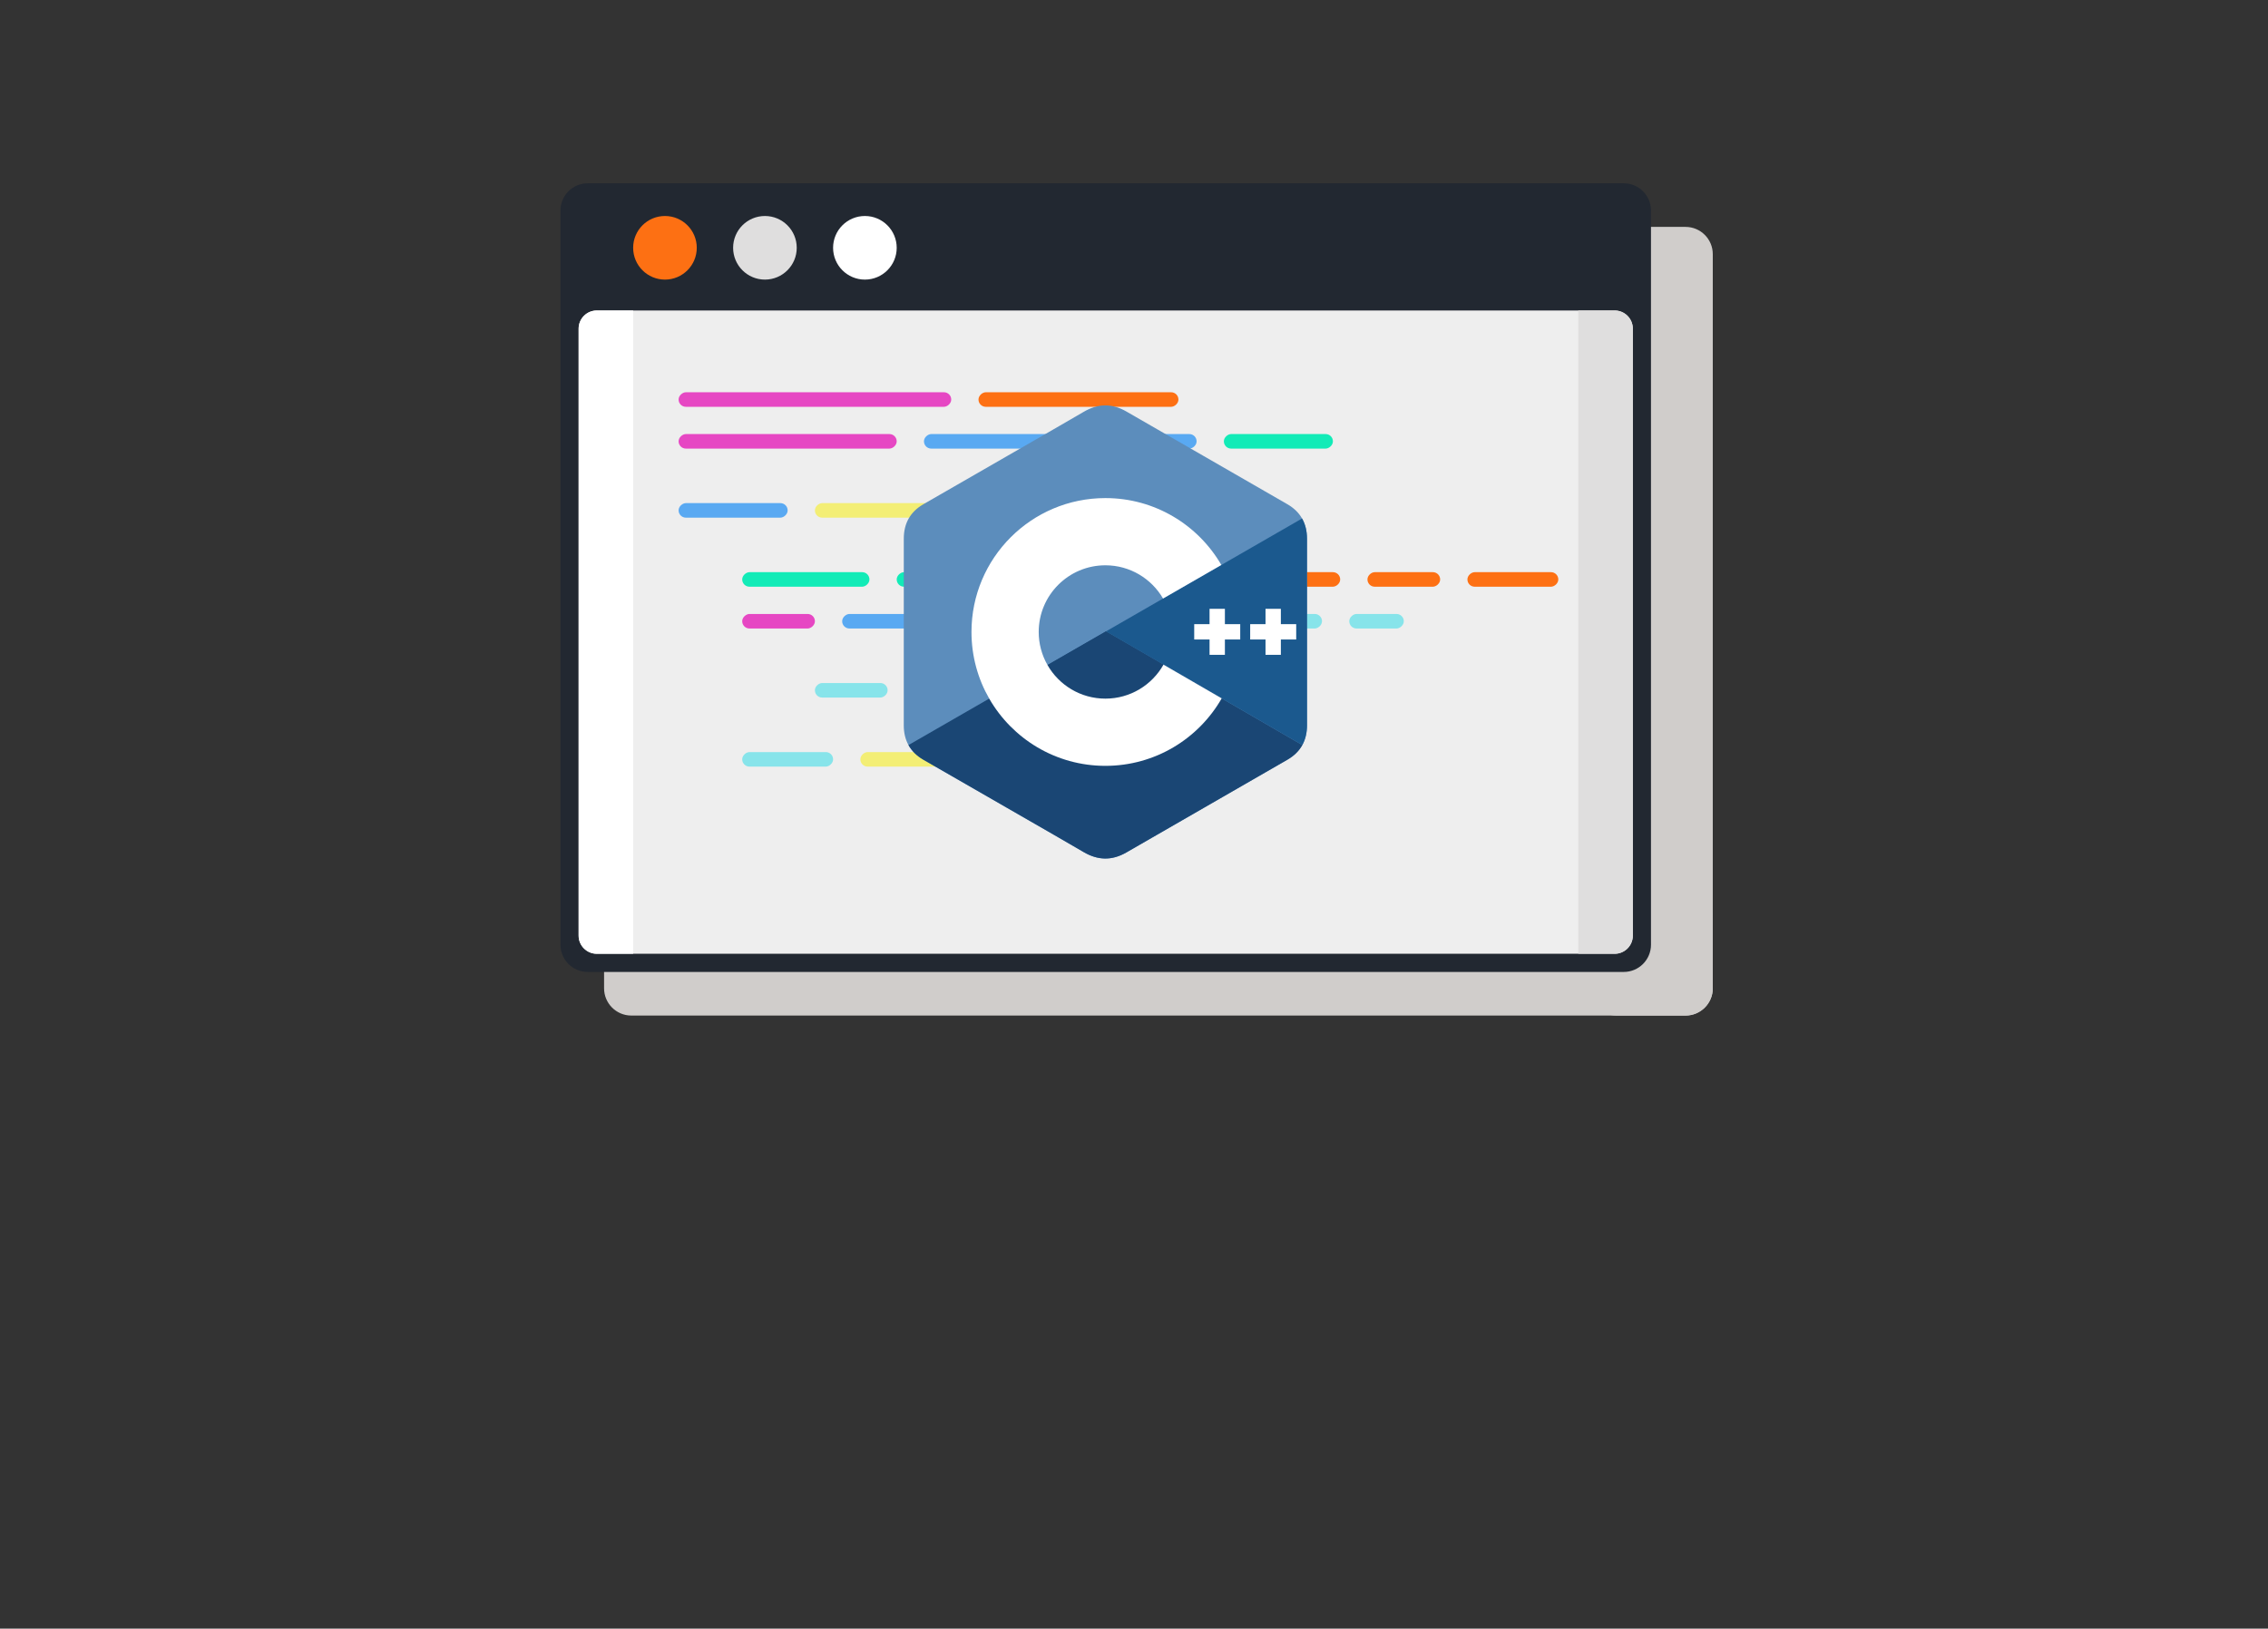 <svg width="433" height="311" viewBox="0 0 433 311" fill="none" xmlns="http://www.w3.org/2000/svg">
<rect x="0" y="0" width="433" height="311" fill="#333333" stroke="none"/>
<path d="M321.795 43.328H308.609C305.734 43.328 303.404 45.658 303.404 48.533V188.722C303.404 191.597 305.734 193.927 308.609 193.927H321.795C324.67 193.927 327 191.597 327 188.722V48.533C327 45.658 324.67 43.328 321.795 43.328Z" fill="#D0CDCB"/>
<path d="M115.328 175.536V188.722C115.328 191.597 117.659 193.927 120.533 193.927H321.795C324.67 193.927 327 191.597 327 188.722V175.536C327 172.662 324.67 170.331 321.795 170.331H120.533C117.659 170.331 115.328 172.662 115.328 175.536Z" fill="#D0CDCB"/>
<path d="M309.997 35H112.205C109.33 35 107 37.33 107 40.205V180.394C107 183.269 109.33 185.599 112.205 185.599H309.997C312.872 185.599 315.202 183.269 315.202 180.394V40.205C315.202 37.33 312.872 35 309.997 35Z" fill="#222831"/>
<path d="M308.262 59.29H113.94C112.024 59.29 110.47 60.844 110.47 62.76V178.659C110.47 180.576 112.024 182.129 113.94 182.129H308.262C310.178 182.129 311.732 180.576 311.732 178.659V62.76C311.732 60.844 310.178 59.29 308.262 59.29Z" fill="#EEEEEE"/>
<rect x="129.555" y="77.681" width="2.776" height="52.05" rx="1.388" transform="rotate(-90 129.555 77.681)" fill="#E647C3"/>
<rect x="129.555" y="85.662" width="2.776" height="41.64" rx="1.388" transform="rotate(-90 129.555 85.662)" fill="#E647C3"/>
<rect x="141.7" y="120.016" width="2.776" height="13.88" rx="1.388" transform="rotate(-90 141.7 120.016)" fill="#E647C3"/>
<rect x="129.555" y="98.849" width="2.776" height="20.82" rx="1.388" transform="rotate(-90 129.555 98.849)" fill="#59A9F2"/>
<rect x="160.785" y="120.016" width="2.776" height="20.82" rx="1.388" transform="rotate(-90 160.785 120.016)" fill="#59A9F2"/>
<rect x="231.574" y="120.016" width="2.776" height="20.82" rx="1.388" transform="rotate(-90 231.574 120.016)" fill="#87E4EA"/>
<rect x="257.599" y="120.016" width="2.776" height="10.41" rx="1.388" transform="rotate(-90 257.599 120.016)" fill="#87E4EA"/>
<rect x="155.58" y="133.202" width="2.776" height="13.88" rx="1.388" transform="rotate(-90 155.58 133.202)" fill="#87E4EA"/>
<rect x="141.7" y="146.388" width="2.776" height="17.35" rx="1.388" transform="rotate(-90 141.7 146.388)" fill="#87E4EA"/>
<rect x="174.666" y="133.202" width="2.776" height="13.88" rx="1.388" transform="rotate(-90 174.666 133.202)" fill="#87E4EA"/>
<rect x="155.58" y="98.849" width="2.776" height="27.76" rx="1.388" transform="rotate(-90 155.58 98.849)" fill="#F3EE75"/>
<rect x="164.256" y="146.388" width="2.776" height="17.35" rx="1.388" transform="rotate(-90 164.256 146.388)" fill="#F3EE75"/>
<rect x="176.401" y="85.662" width="2.776" height="52.05" rx="1.388" transform="rotate(-90 176.401 85.662)" fill="#59A9F2"/>
<rect x="233.656" y="85.662" width="2.776" height="20.82" rx="1.388" transform="rotate(-90 233.656 85.662)" fill="#12EBB7"/>
<rect x="141.7" y="112.035" width="2.776" height="24.29" rx="1.388" transform="rotate(-90 141.7 112.035)" fill="#12EBB7"/>
<rect x="171.196" y="112.035" width="2.776" height="24.29" rx="1.388" transform="rotate(-90 171.196 112.035)" fill="#12EBB7"/>
<rect x="186.811" y="77.681" width="2.776" height="38.17" rx="1.388" transform="rotate(-90 186.811 77.681)" fill="#FD7013"/>
<rect x="231.574" y="112.035" width="2.776" height="24.29" rx="1.388" transform="rotate(-90 231.574 112.035)" fill="#FD7013"/>
<rect x="261.069" y="112.035" width="2.776" height="13.88" rx="1.388" transform="rotate(-90 261.069 112.035)" fill="#FD7013"/>
<rect x="280.155" y="112.035" width="2.776" height="17.35" rx="1.388" transform="rotate(-90 280.155 112.035)" fill="#FD7013"/>
<path d="M249.527 102.854C249.526 101.399 249.216 100.113 248.586 99.01C247.968 97.925 247.042 97.015 245.801 96.296C235.552 90.387 225.293 84.495 215.047 78.58C212.285 76.985 209.607 77.043 206.865 78.661C202.786 81.066 182.362 92.768 176.276 96.293C173.769 97.744 172.55 99.965 172.549 102.851C172.545 114.735 172.549 126.62 172.545 138.504C172.546 139.927 172.844 141.188 173.445 142.275C174.064 143.393 175.002 144.327 176.272 145.062C182.359 148.588 202.785 160.288 206.864 162.694C209.607 164.313 212.285 164.371 215.048 162.776C225.294 156.86 235.554 150.968 245.804 145.059C247.074 144.324 248.013 143.389 248.631 142.272C249.232 141.185 249.531 139.924 249.531 138.501C249.531 138.501 249.531 114.739 249.527 102.854Z" fill="#5C8DBC"/>
<path d="M211.156 120.562L173.445 142.275C174.063 143.393 175.002 144.327 176.272 145.063C182.359 148.588 202.785 160.288 206.864 162.694C209.607 164.313 212.285 164.371 215.048 162.776C225.294 156.86 235.553 150.969 245.804 145.059C247.074 144.324 248.013 143.389 248.631 142.272L211.156 120.562Z" fill="#1A4674"/>
<path d="M199.987 126.994C202.181 130.824 206.306 133.408 211.038 133.408C215.8 133.408 219.948 130.792 222.131 126.92L211.156 120.562L199.987 126.994Z" fill="#1A4674"/>
<path d="M249.527 102.854C249.526 101.399 249.215 100.113 248.586 99.01L211.156 120.562L248.631 142.272C249.232 141.185 249.53 139.924 249.531 138.501C249.531 138.501 249.531 114.739 249.527 102.854Z" fill="#1B598E"/>
<path d="M247.467 122.114H244.538V125.043H241.609V122.114H238.681V119.186H241.609V116.257H244.538V119.186H247.467V122.114ZM236.781 122.114H233.853V125.043H230.924V122.114H227.996V119.186H230.924V116.257H233.853V119.186H236.781V122.114Z" fill="white"/>
<path d="M222.131 126.92C219.948 130.792 215.799 133.408 211.038 133.408C206.306 133.408 202.18 130.824 199.986 126.994C198.884 125.071 198.305 122.893 198.307 120.678C198.307 113.647 204.007 107.947 211.038 107.947C215.74 107.947 219.843 110.499 222.048 114.291L233.175 107.883C228.753 100.248 220.496 95.112 211.038 95.112C196.918 95.112 185.472 106.558 185.472 120.678C185.472 125.31 186.704 129.653 188.858 133.4C193.27 141.075 201.55 146.243 211.038 146.243C220.543 146.243 228.837 141.055 233.242 133.357L222.131 126.92Z" fill="white"/>
<path d="M301.322 59.29H308.262C310.178 59.29 311.732 60.844 311.732 62.76V178.659C311.732 180.576 310.178 182.129 308.262 182.129H301.322V59.29Z" fill="#DFDEDE"/>
<path d="M110.47 62.76C110.47 60.844 112.024 59.29 113.94 59.29H120.88V182.129H113.94C112.024 182.129 110.47 180.576 110.47 178.659V62.76Z" fill="white"/>
<path d="M126.953 53.391C130.306 53.391 133.025 50.672 133.025 47.319C133.025 43.965 130.306 41.246 126.953 41.246C123.599 41.246 120.88 43.965 120.88 47.319C120.88 50.672 123.599 53.391 126.953 53.391Z" fill="#FD7013"/>
<path d="M146.038 53.391C149.392 53.391 152.11 50.672 152.11 47.319C152.11 43.965 149.392 41.246 146.038 41.246C142.684 41.246 139.965 43.965 139.965 47.319C139.965 50.672 142.684 53.391 146.038 53.391Z" fill="#DFDEDE"/>
<path d="M165.123 53.391C168.477 53.391 171.196 50.672 171.196 47.319C171.196 43.965 168.477 41.246 165.123 41.246C161.769 41.246 159.051 43.965 159.051 47.319C159.051 50.672 161.769 53.391 165.123 53.391Z" fill="white"/>
</svg>
